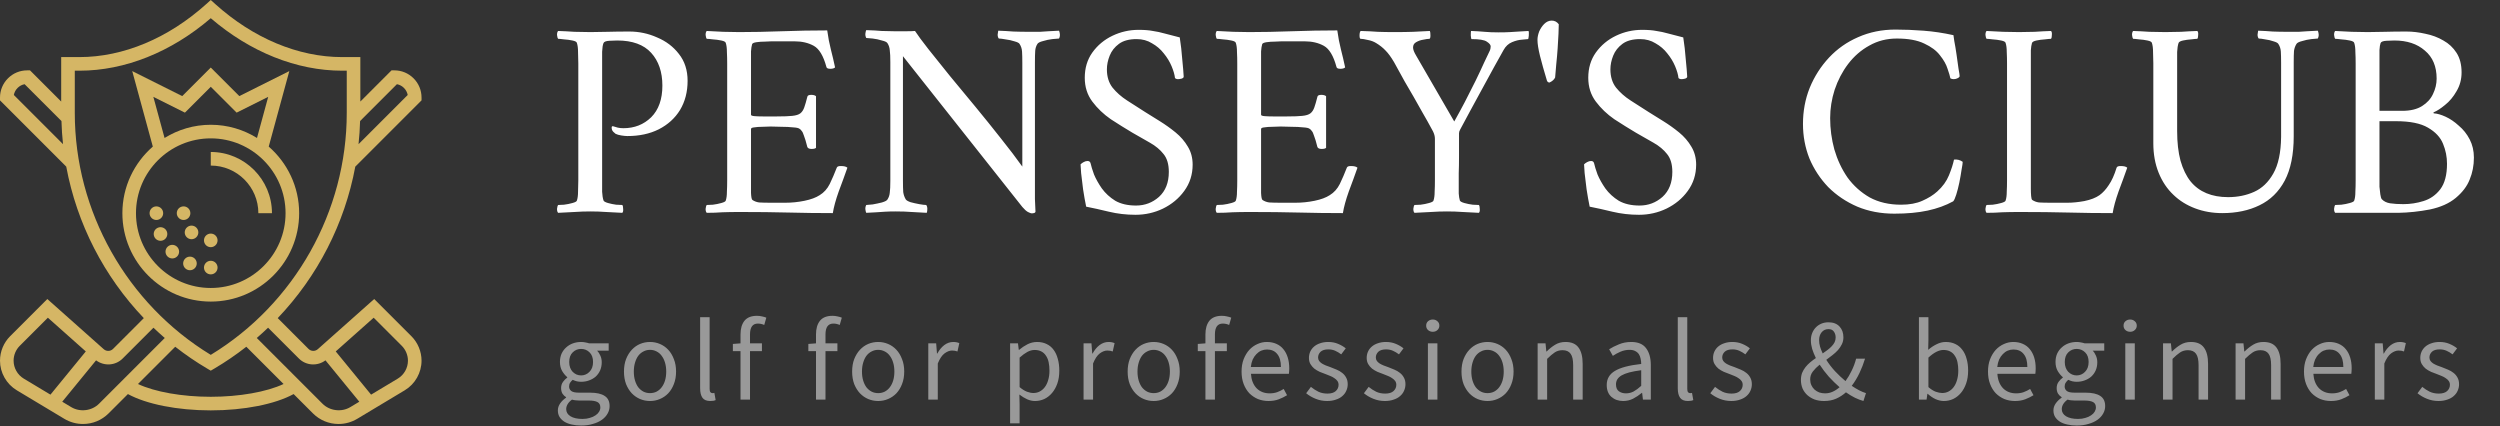 <svg width="2052" height="350" viewBox="0 0 2052 350" fill="none" xmlns="http://www.w3.org/2000/svg">
<rect x="0" y="0" width="2052" height="350" fill="#333333" stroke="none"/>
<path d="M173.001 225.21C176.083 225.21 178.581 222.711 178.581 219.629C178.581 216.546 176.083 214.047 173.001 214.047C169.919 214.047 167.42 216.546 167.42 219.629C167.42 222.711 169.919 225.21 173.001 225.21Z" fill="#D5B665"/>
<path d="M128.355 180.556C131.437 180.556 133.936 178.057 133.936 174.974C133.936 171.891 131.437 169.392 128.355 169.392C125.274 169.392 122.775 171.891 122.775 174.974C122.775 178.057 125.274 180.556 128.355 180.556Z" fill="#D5B665"/>
<path d="M136.91 189.928C135.733 187.081 132.468 185.725 129.617 186.908C126.771 188.086 125.414 191.351 126.598 194.203C127.775 197.05 131.04 198.406 133.891 197.223C136.738 196.04 138.088 192.775 136.91 189.928Z" fill="#D5B665"/>
<path d="M137.485 202.604C135.303 204.786 135.303 208.319 137.485 210.496C139.667 212.679 143.2 212.679 145.376 210.496C147.558 208.314 147.558 204.781 145.376 202.604C143.2 200.421 139.667 200.421 137.485 202.604Z" fill="#D5B665"/>
<path d="M158.05 211.071C155.204 209.894 151.939 211.245 150.756 214.091C149.579 216.938 150.93 220.203 153.775 221.386C156.621 222.564 159.886 221.213 161.069 218.366C162.252 215.52 160.896 212.255 158.05 211.071Z" fill="#D5B665"/>
<path d="M173.001 202.883C176.083 202.883 178.581 200.384 178.581 197.301C178.581 194.219 176.083 191.72 173.001 191.72C169.919 191.72 167.42 194.219 167.42 197.301C167.42 200.384 169.919 202.883 173.001 202.883Z" fill="#D5B665"/>
<path d="M150.678 180.556C153.76 180.556 156.258 178.057 156.258 174.974C156.258 171.891 153.76 169.392 150.678 169.392C147.596 169.392 145.098 171.891 145.098 174.974C145.098 178.057 147.596 180.556 150.678 180.556Z" fill="#D5B665"/>
<path d="M153.267 186.813C151.085 188.995 151.085 192.528 153.267 194.705C155.449 196.888 158.981 196.888 161.158 194.705C163.34 192.523 163.34 188.99 161.158 186.813C158.982 184.636 155.449 184.636 153.267 186.813Z" fill="#D5B665"/>
<path d="M245.549 174.974C245.549 153.171 235.839 133.635 220.575 120.322L237.479 58.341L196.428 78.871L173.001 55.444L149.579 78.871L108.528 58.341L125.431 120.322C110.163 133.635 100.453 153.171 100.453 174.974C100.453 214.984 132.999 247.538 173.001 247.538C213.002 247.538 245.549 214.984 245.549 174.974ZM125.866 79.491L151.783 92.452L173.001 71.23L194.224 92.457L220.14 79.496L210.943 113.244C199.888 106.423 186.925 102.415 173.006 102.415C159.088 102.415 146.124 106.422 135.069 113.244L125.866 79.491ZM111.613 174.974C111.613 141.12 139.154 113.573 173.001 113.573C206.848 113.573 234.388 141.12 234.388 174.974C234.388 208.828 206.848 236.375 173.001 236.375C139.154 236.375 111.613 208.828 111.613 174.974Z" fill="#D5B665"/>
<path d="M212.065 174.974H223.226C223.226 147.272 200.697 124.738 173.001 124.738V135.901C194.536 135.901 212.065 153.428 212.065 174.974Z" fill="#D5B665"/>
<path d="M346 82.382V80.071C346 74.109 343.679 68.5 339.459 64.286C335.246 60.072 329.643 57.749 323.688 57.749C323.683 57.749 323.677 57.749 323.671 57.749H321.366L295.774 83.347V46.86H280.779C244.828 46.86 207.879 31.41 176.728 3.366L173.001 0L169.267 3.366C138.122 31.409 101.172 46.86 65.222 46.86H50.227V83.348L24.634 57.75H22.329C22.323 57.75 22.318 57.75 22.312 57.75C16.358 57.75 10.754 60.072 6.541 64.287C2.322 68.495 0 74.105 0 80.072V82.383L54.378 136.772C63.066 183.565 85.345 226.863 118.041 261.114L92.789 286.377C90.708 288.465 87.348 288.571 85.133 286.6L38.842 245.439L8.299 275.989C3.025 281.264 0.001 288.564 0.001 296.033C0.001 305.929 5.275 315.24 13.762 320.336L52.76 343.746C57.391 346.526 62.693 348 68.1 348C76.064 348 83.547 344.896 89.173 339.27L104.988 323.451C120.223 331.752 145.565 336.842 172.999 336.842C200.434 336.842 225.775 331.751 241.011 323.451L256.826 339.27C262.457 344.902 269.946 348 277.904 348C283.306 348 288.608 346.526 293.24 343.746L332.242 320.336C340.731 315.245 345.999 305.929 345.999 296.033C345.999 288.564 342.974 281.263 337.7 275.983L307.157 245.434L260.86 286.594C258.65 288.564 255.302 288.453 253.214 286.371L227.956 261.107C260.653 226.857 282.925 183.565 291.62 136.772L346 82.382ZM325.793 69.109C327.969 69.522 329.973 70.577 331.569 72.179C333.171 73.781 334.231 75.785 334.644 77.957L294.285 118.33C294.954 112.045 295.379 105.721 295.557 99.358L325.793 69.109ZM61.388 58.023H65.222C102.495 58.023 140.594 42.763 173.001 14.943C205.413 42.757 243.512 58.023 280.779 58.023H284.613V92.72C284.613 173.545 241.938 249.318 173.001 291.271C104.063 249.313 61.388 173.545 61.388 92.714V58.023ZM11.358 77.956C11.777 75.779 12.831 73.781 14.433 72.178C16.035 70.576 18.038 69.522 20.209 69.108L50.45 99.356C50.629 105.72 51.048 112.043 51.723 118.329L11.358 77.956ZM11.162 296.033C11.162 291.501 12.993 287.08 16.19 283.876L39.288 260.773L70.422 288.448L41.409 323.92L19.505 310.77C14.36 307.677 11.162 302.033 11.162 296.033ZM81.283 331.377C75.368 337.294 65.674 338.477 58.503 334.18L51.081 329.726L78.856 295.771C85.452 300.706 94.761 300.181 100.676 294.27L125.962 268.978C128.981 271.864 132.062 274.683 135.237 277.418L81.283 331.377ZM173.001 325.683C149.422 325.683 127.066 321.654 113.255 315.19L143.826 284.612C152.146 291.132 160.936 297.143 170.166 302.58L173.001 304.248L175.836 302.58C185.067 297.143 193.856 291.132 202.183 284.607L232.754 315.184C218.935 321.654 196.579 325.683 173.001 325.683ZM329.81 283.876C333.008 287.08 334.838 291.506 334.838 296.033C334.838 302.028 331.647 307.677 326.501 310.769L304.592 323.92L275.578 288.452L306.712 260.778L329.81 283.876ZM267.146 295.771L294.92 329.725L287.498 334.179C280.321 338.477 270.628 337.288 264.718 331.377L210.77 277.411C213.946 274.676 217.021 271.857 220.04 268.971L245.326 294.263C251.247 300.191 260.561 300.711 267.146 295.771Z" fill="#D5B665"/>
<path d="M564.38 66.36C564.38 75.407 562.31 83.38 558.17 90.28C554.03 97.027 548.203 102.317 540.69 106.15C533.33 109.83 524.743 111.67 514.93 111.67C513.703 111.67 512.093 111.517 510.1 111.21C508.107 110.903 506.497 110.443 505.27 109.83C504.963 109.523 504.35 108.987 503.43 108.22C502.51 107.3 502.05 106.15 502.05 104.77C502.05 103.85 502.433 103.467 503.2 103.62C504.427 103.927 505.73 104.31 507.11 104.77C508.49 105.077 510.023 105.23 511.71 105.23C520.757 105.23 528.347 102.24 534.48 96.26C540.613 90.127 543.68 81.463 543.68 70.27C543.68 59.077 540.613 50.107 534.48 43.36C528.347 36.613 519.07 33.24 506.65 33.24C505.27 33.24 503.123 33.317 500.21 33.47C497.45 33.623 495.84 34.237 495.38 35.31C494.767 36.69 494.383 39.067 494.23 42.44C494.23 45.66 494.23 48.957 494.23 52.33V148.01C494.23 151.383 494.23 154.527 494.23 157.44C494.383 160.353 494.767 162.73 495.38 164.57C495.687 165.337 496.913 166.027 499.06 166.64C501.207 167.253 503.43 167.713 505.73 168.02C508.183 168.173 509.87 168.25 510.79 168.25C511.25 168.863 511.48 169.937 511.48 171.47C511.633 173.003 511.403 174.077 510.79 174.69C506.19 174.383 501.743 174.153 497.45 174C493.31 173.693 489.017 173.54 484.57 173.54C480.277 173.54 475.907 173.693 471.46 174C467.167 174.153 462.72 174.383 458.12 174.69C457.507 174.077 457.2 173.003 457.2 171.47C457.353 169.937 457.66 168.863 458.12 168.25C459.04 168.25 460.65 168.173 462.95 168.02C465.403 167.713 467.703 167.253 469.85 166.64C472.15 166.027 473.377 165.337 473.53 164.57C474.143 162.73 474.45 160.353 474.45 157.44C474.603 154.527 474.68 151.383 474.68 148.01V52.1C474.68 48.727 474.603 45.583 474.45 42.67C474.45 39.603 474.143 37.15 473.53 35.31C473.377 34.39 472.15 33.7 469.85 33.24C467.703 32.78 465.403 32.473 462.95 32.32C460.65 32.013 459.04 31.86 458.12 31.86C457.66 31.247 457.353 30.173 457.2 28.64C457.2 27.107 457.507 26.033 458.12 25.42C462.72 25.573 467.167 25.803 471.46 26.11C475.907 26.263 480.277 26.34 484.57 26.34C489.017 26.34 493.77 26.263 498.83 26.11C504.043 25.957 509.947 25.88 516.54 25.88C524.513 25.88 532.103 27.49 539.31 30.71C546.67 33.777 552.65 38.3 557.25 44.28C562.003 50.26 564.38 57.62 564.38 66.36ZM606.763 26.34C617.343 26.34 628.996 26.11 641.723 25.65C654.45 25.19 666.87 24.96 678.983 24.96C679.75 30.633 680.746 35.847 681.973 40.6C683.2 45.353 684.35 50.26 685.423 55.32C684.656 56.087 683.353 56.47 681.513 56.47C679.52 56.47 678.446 55.933 678.293 54.86C675.84 45.813 672.39 40.063 667.943 37.61C663.496 35.157 658.283 33.93 652.303 33.93H632.983C632.063 33.93 630.376 34.007 627.923 34.16C625.47 34.16 623.17 34.313 621.023 34.62C618.876 34.927 617.65 35.463 617.343 36.23C616.883 37.763 616.576 39.757 616.423 42.21C616.423 44.663 616.423 47.193 616.423 49.8C616.423 50.873 616.423 51.717 616.423 52.33V94.19C616.423 94.803 617.42 95.187 619.413 95.34C621.406 95.493 623.63 95.57 626.083 95.57H637.813C643.18 95.57 647.32 95.417 650.233 95.11C653.3 94.803 655.523 94.113 656.903 93.04C658.283 91.967 659.356 90.357 660.123 88.21C660.89 86.063 661.733 83.15 662.653 79.47C662.806 78.397 663.88 77.86 665.873 77.86C667.713 77.86 669.016 78.243 669.783 79.01V121.33C669.17 121.943 667.943 122.25 666.103 122.25C664.263 122.25 663.113 121.713 662.653 120.64C661.58 116.347 660.66 113.28 659.893 111.44C659.28 109.447 658.666 108.143 658.053 107.53C657.593 106.763 656.98 106.15 656.213 105.69C655.446 105.077 653.683 104.693 650.923 104.54C648.163 104.233 645.096 104.08 641.723 104.08C638.503 103.927 635.436 103.85 632.523 103.85C630.53 103.85 628.23 103.927 625.623 104.08C623.17 104.08 621.023 104.233 619.183 104.54C617.343 104.693 616.423 105.153 616.423 105.92V148.7C616.423 149.007 616.423 149.467 616.423 150.08C616.423 152.227 616.423 154.987 616.423 158.36C616.576 161.733 616.96 163.65 617.573 164.11C619.106 165.183 620.946 165.873 623.093 166.18C625.393 166.333 628.92 166.41 633.673 166.41H644.483C649.85 166.41 655.14 165.873 660.353 164.8C665.566 163.727 669.706 162.193 672.773 160.2C676.3 158.053 679.06 154.987 681.053 151C683.046 146.86 684.963 142.413 686.803 137.66C687.11 136.74 688.183 136.28 690.023 136.28C692.783 136.28 694.623 136.74 695.543 137.66C693.396 143.793 691.02 150.31 688.413 157.21C685.96 164.11 684.35 170.013 683.583 174.92C671.47 174.92 659.433 174.767 647.473 174.46C635.513 174.153 622.02 174 606.993 174C601.78 174 597.103 174.077 592.963 174.23C588.823 174.537 584.53 174.69 580.083 174.69C579.47 174.077 579.163 173.003 579.163 171.47C579.316 169.937 579.623 168.863 580.083 168.25C581.003 168.25 582.69 168.173 585.143 168.02C587.596 167.713 589.896 167.253 592.043 166.64C594.343 166.027 595.57 165.337 595.723 164.57C596.336 162.73 596.643 160.353 596.643 157.44C596.796 154.527 596.873 151.383 596.873 148.01V52.1C596.873 48.727 596.796 45.583 596.643 42.67C596.643 39.603 596.336 37.15 595.723 35.31C595.57 34.39 594.343 33.7 592.043 33.24C589.896 32.78 587.596 32.473 585.143 32.32C582.69 32.013 581.003 31.86 580.083 31.86C579.623 31.247 579.316 30.173 579.163 28.64C579.163 27.107 579.47 26.033 580.083 25.42C584.683 25.573 589.206 25.803 593.653 26.11C598.1 26.263 602.47 26.34 606.763 26.34ZM734.009 25.65C737.382 25.65 740.679 25.65 743.899 25.65C747.119 25.65 749.495 25.573 751.029 25.42C753.329 28.947 757.009 33.93 762.069 40.37C767.129 46.81 773.032 54.17 779.779 62.45C786.525 70.577 793.502 79.01 800.709 87.75C807.915 96.49 814.892 105.153 821.639 113.74C828.385 122.173 834.212 129.84 839.119 136.74V51.64C839.119 47.653 839.042 44.51 838.889 42.21C838.735 39.91 838.045 37.84 836.819 36C836.359 35.233 834.979 34.543 832.679 33.93C830.379 33.163 827.925 32.627 825.319 32.32C822.865 31.86 821.025 31.63 819.799 31.63C819.185 30.863 818.879 29.79 818.879 28.41C819.032 26.877 819.185 25.803 819.339 25.19C823.785 25.343 827.925 25.573 831.759 25.88C835.745 26.033 840.192 26.11 845.099 26.11C848.625 26.11 851.462 26.11 853.609 26.11C855.909 25.957 858.209 25.803 860.509 25.65C862.962 25.497 865.875 25.343 869.249 25.19C869.555 25.803 869.785 26.723 869.939 27.95C870.092 29.177 869.862 30.403 869.249 31.63C868.329 31.63 866.489 31.783 863.729 32.09C861.122 32.397 858.592 32.933 856.139 33.7C853.685 34.313 852.152 35.08 851.539 36C850.465 37.687 849.852 39.603 849.699 41.75C849.545 43.897 849.469 47.117 849.469 51.41V142.72C849.469 147.013 849.469 150.77 849.469 153.99C849.469 157.21 849.469 160.353 849.469 163.42C849.622 166.333 849.775 169.783 849.929 173.77C849.775 174.383 849.315 174.767 848.549 174.92C847.782 175.073 847.245 175.15 846.939 175.15C846.325 175.15 845.252 174.767 843.719 174C842.339 173.233 840.805 171.853 839.119 169.86L741.139 46.12V148.24C741.139 152.227 741.215 155.37 741.369 157.67C741.675 159.817 742.365 161.81 743.439 163.65C743.899 164.417 745.202 165.183 747.349 165.95C749.649 166.563 752.025 167.1 754.479 167.56C757.085 168.02 759.002 168.25 760.229 168.25C760.842 169.017 761.149 170.09 761.149 171.47C761.149 172.85 760.995 173.923 760.689 174.69C756.242 174.383 752.102 174.153 748.269 174C744.435 173.693 740.065 173.54 735.159 173.54C731.785 173.54 728.872 173.617 726.419 173.77C724.119 173.923 721.819 174.077 719.519 174.23C717.372 174.383 714.535 174.537 711.009 174.69C710.702 174.077 710.472 173.157 710.319 171.93C710.165 170.703 710.395 169.477 711.009 168.25C711.929 168.25 713.692 168.097 716.299 167.79C718.905 167.33 721.435 166.793 723.889 166.18C726.495 165.413 728.029 164.57 728.489 163.65C729.562 161.963 730.175 160.123 730.329 158.13C730.635 155.983 730.789 152.763 730.789 148.47V50.95C730.789 46.657 730.635 43.437 730.329 41.29C730.175 39.143 729.562 37.227 728.489 35.54C728.029 34.62 726.495 33.853 723.889 33.24C721.435 32.473 718.905 31.937 716.299 31.63C713.692 31.323 711.929 31.17 711.009 31.17C710.395 29.943 710.165 28.717 710.319 27.49C710.472 26.263 710.702 25.343 711.009 24.73C716.222 24.883 720.439 25.113 723.659 25.42C726.879 25.573 730.329 25.65 734.009 25.65ZM934.531 24.5C939.284 24.5 943.194 24.807 946.261 25.42C949.481 25.88 952.701 26.57 955.921 27.49C959.294 28.41 963.434 29.483 968.341 30.71C969.261 36.537 969.951 42.593 970.411 48.88C971.024 55.013 971.408 59.613 971.561 62.68C971.714 63.447 971.178 64.06 969.951 64.52C968.724 64.827 967.728 64.98 966.961 64.98C965.888 64.98 965.044 64.673 964.431 64.06C964.124 61.3 963.204 58.08 961.671 54.4C960.138 50.72 957.991 47.193 955.231 43.82C952.624 40.447 949.404 37.687 945.571 35.54C941.891 33.24 937.674 32.09 932.921 32.09C926.788 32.09 921.958 33.393 918.431 36C914.904 38.607 912.374 41.827 910.841 45.66C909.308 49.493 908.541 53.25 908.541 56.93C908.541 62.91 910.074 67.893 913.141 71.88C916.361 75.867 920.348 79.393 925.101 82.46C930.008 85.527 934.914 88.67 939.821 91.89C943.501 94.19 947.564 96.72 952.011 99.48C956.458 102.24 960.751 105.307 964.891 108.68C969.031 112.053 972.404 115.963 975.011 120.41C977.618 124.703 978.921 129.61 978.921 135.13C978.921 143.257 976.621 150.463 972.021 156.75C967.574 162.883 961.748 167.713 954.541 171.24C947.488 174.613 939.974 176.3 932.001 176.3C924.488 176.3 917.204 175.457 910.151 173.77C903.251 172.083 897.041 170.703 891.521 169.63C890.601 165.183 889.758 160.43 888.991 155.37C888.378 150.31 887.841 145.863 887.381 142.03C887.074 138.197 886.921 135.82 886.921 134.9C887.688 134.133 888.531 133.52 889.451 133.06C890.524 132.447 891.598 132.14 892.671 132.14C894.051 132.14 894.894 132.83 895.201 134.21C895.661 136.357 896.581 139.347 897.961 143.18C899.494 146.86 901.641 150.693 904.401 154.68C907.314 158.667 910.994 162.04 915.441 164.8C920.041 167.407 925.714 168.71 932.461 168.71C939.668 168.71 945.954 166.333 951.321 161.58C956.688 156.673 959.371 149.85 959.371 141.11C959.371 134.823 957.914 129.917 955.001 126.39C952.241 122.863 948.561 119.797 943.961 117.19C939.514 114.583 934.684 111.823 929.471 108.91C923.798 105.537 917.894 101.857 911.761 97.87C905.781 93.73 900.721 88.9 896.581 83.38C892.441 77.86 890.371 71.343 890.371 63.83C890.371 55.857 892.441 48.957 896.581 43.13C900.874 37.15 906.394 32.55 913.141 29.33C919.888 26.11 927.018 24.5 934.531 24.5ZM1025.43 26.34C1036.01 26.34 1047.67 26.11 1060.39 25.65C1073.12 25.19 1085.54 24.96 1097.65 24.96C1098.42 30.633 1099.42 35.847 1100.64 40.6C1101.87 45.353 1103.02 50.26 1104.09 55.32C1103.33 56.087 1102.02 56.47 1100.18 56.47C1098.19 56.47 1097.12 55.933 1096.96 54.86C1094.51 45.813 1091.06 40.063 1086.61 37.61C1082.17 35.157 1076.95 33.93 1070.97 33.93H1051.65C1050.73 33.93 1049.05 34.007 1046.59 34.16C1044.14 34.16 1041.84 34.313 1039.69 34.62C1037.55 34.927 1036.32 35.463 1036.01 36.23C1035.55 37.763 1035.25 39.757 1035.09 42.21C1035.09 44.663 1035.09 47.193 1035.09 49.8C1035.09 50.873 1035.09 51.717 1035.09 52.33V94.19C1035.09 94.803 1036.09 95.187 1038.08 95.34C1040.08 95.493 1042.3 95.57 1044.75 95.57H1056.48C1061.85 95.57 1065.99 95.417 1068.9 95.11C1071.97 94.803 1074.19 94.113 1075.57 93.04C1076.95 91.967 1078.03 90.357 1078.79 88.21C1079.56 86.063 1080.4 83.15 1081.32 79.47C1081.48 78.397 1082.55 77.86 1084.54 77.86C1086.38 77.86 1087.69 78.243 1088.45 79.01V121.33C1087.84 121.943 1086.61 122.25 1084.77 122.25C1082.93 122.25 1081.78 121.713 1081.32 120.64C1080.25 116.347 1079.33 113.28 1078.56 111.44C1077.95 109.447 1077.34 108.143 1076.72 107.53C1076.26 106.763 1075.65 106.15 1074.88 105.69C1074.12 105.077 1072.35 104.693 1069.59 104.54C1066.83 104.233 1063.77 104.08 1060.39 104.08C1057.17 103.927 1054.11 103.85 1051.19 103.85C1049.2 103.85 1046.9 103.927 1044.29 104.08C1041.84 104.08 1039.69 104.233 1037.85 104.54C1036.01 104.693 1035.09 105.153 1035.09 105.92V148.7C1035.09 149.007 1035.09 149.467 1035.09 150.08C1035.09 152.227 1035.09 154.987 1035.09 158.36C1035.25 161.733 1035.63 163.65 1036.24 164.11C1037.78 165.183 1039.62 165.873 1041.76 166.18C1044.06 166.333 1047.59 166.41 1052.34 166.41H1063.15C1068.52 166.41 1073.81 165.873 1079.02 164.8C1084.24 163.727 1088.38 162.193 1091.44 160.2C1094.97 158.053 1097.73 154.987 1099.72 151C1101.72 146.86 1103.63 142.413 1105.47 137.66C1105.78 136.74 1106.85 136.28 1108.69 136.28C1111.45 136.28 1113.29 136.74 1114.21 137.66C1112.07 143.793 1109.69 150.31 1107.08 157.21C1104.63 164.11 1103.02 170.013 1102.25 174.92C1090.14 174.92 1078.1 174.767 1066.14 174.46C1054.18 174.153 1040.69 174 1025.66 174C1020.45 174 1015.77 174.077 1011.63 174.23C1007.49 174.537 1003.2 174.69 998.755 174.69C998.141 174.077 997.835 173.003 997.835 171.47C997.988 169.937 998.295 168.863 998.755 168.25C999.675 168.25 1001.36 168.173 1003.81 168.02C1006.27 167.713 1008.57 167.253 1010.71 166.64C1013.01 166.027 1014.24 165.337 1014.39 164.57C1015.01 162.73 1015.31 160.353 1015.31 157.44C1015.47 154.527 1015.54 151.383 1015.54 148.01V52.1C1015.54 48.727 1015.47 45.583 1015.31 42.67C1015.31 39.603 1015.01 37.15 1014.39 35.31C1014.24 34.39 1013.01 33.7 1010.71 33.24C1008.57 32.78 1006.27 32.473 1003.81 32.32C1001.36 32.013 999.675 31.86 998.755 31.86C998.295 31.247 997.988 30.173 997.835 28.64C997.835 27.107 998.141 26.033 998.755 25.42C1003.35 25.573 1007.88 25.803 1012.32 26.11C1016.77 26.263 1021.14 26.34 1025.43 26.34ZM1177.78 148.01V113.97C1177.78 111.977 1177.25 109.907 1176.17 107.76C1172.95 101.78 1170.04 96.567 1167.43 92.12C1164.98 87.673 1162.6 83.457 1160.3 79.47C1158 75.483 1155.55 71.267 1152.94 66.82C1150.49 62.22 1147.58 56.93 1144.2 50.95C1141.75 46.81 1139.45 43.667 1137.3 41.52C1135.16 39.22 1132.55 37.15 1129.48 35.31C1127.49 34.083 1125.19 33.24 1122.58 32.78C1120.13 32.167 1118.21 31.86 1116.83 31.86C1116.22 31.86 1115.91 30.94 1115.91 29.1C1115.91 27.26 1116.22 26.033 1116.83 25.42C1122.35 25.573 1127.03 25.803 1130.86 26.11C1134.7 26.263 1139.37 26.34 1144.89 26.34C1150.41 26.34 1155.47 26.263 1160.07 26.11C1164.67 25.803 1169.2 25.573 1173.64 25.42C1173.95 26.033 1174.1 27.26 1174.1 29.1C1174.1 30.94 1173.8 31.86 1173.18 31.86C1172.11 31.86 1170.5 32.09 1168.35 32.55C1166.21 32.857 1164.21 33.547 1162.37 34.62C1160.69 35.54 1159.84 36.997 1159.84 38.99C1159.84 40.677 1160.69 42.9 1162.37 45.66L1193.65 99.71C1196.41 94.803 1199.33 89.437 1202.39 83.61C1205.46 77.63 1208.37 71.88 1211.13 66.36C1213.89 60.687 1216.27 55.627 1218.26 51.18C1220.41 46.733 1221.94 43.513 1222.86 41.52C1223.02 41.213 1223.17 40.753 1223.32 40.14C1223.48 39.373 1223.55 38.683 1223.55 38.07C1223.55 36.843 1222.48 35.54 1220.33 34.16C1218.34 32.78 1214.2 32.09 1207.91 32.09C1207.61 32.09 1207.38 31.093 1207.22 29.1C1207.22 26.953 1207.3 25.727 1207.45 25.42C1211.59 25.573 1215.27 25.803 1218.49 26.11C1221.87 26.417 1225.62 26.57 1229.76 26.57C1233.75 26.57 1236.97 26.493 1239.42 26.34C1242.03 26.187 1244.48 26.033 1246.78 25.88C1249.08 25.727 1251.69 25.573 1254.6 25.42C1254.91 26.033 1254.99 27.337 1254.83 29.33C1254.68 31.17 1254.45 32.09 1254.14 32.09C1253.53 32.09 1251.92 32.243 1249.31 32.55C1246.71 32.703 1243.95 33.393 1241.03 34.62C1238.12 35.847 1235.82 37.993 1234.13 41.06C1231.99 44.74 1229.38 49.417 1226.31 55.09C1223.25 60.61 1220.03 66.513 1216.65 72.8C1213.28 78.933 1209.98 84.99 1206.76 90.97C1203.7 96.797 1200.94 101.933 1198.48 106.38C1197.87 107.453 1197.56 108.45 1197.56 109.37C1197.56 110.29 1197.56 111.21 1197.56 112.13C1197.56 112.59 1197.56 112.973 1197.56 113.28C1197.56 117.727 1197.56 122.71 1197.56 128.23C1197.56 133.597 1197.49 138.273 1197.33 142.26C1197.33 146.093 1197.33 148.01 1197.33 148.01C1197.33 148.47 1197.33 148.93 1197.33 149.39C1197.33 149.85 1197.33 150.31 1197.33 150.77C1197.33 153.683 1197.33 156.367 1197.33 158.82C1197.49 161.12 1197.79 163.037 1198.25 164.57C1198.56 165.337 1199.79 166.027 1201.93 166.64C1204.08 167.253 1206.38 167.713 1208.83 168.02C1211.29 168.173 1212.97 168.25 1213.89 168.25C1214.35 168.863 1214.58 169.937 1214.58 171.47C1214.74 173.003 1214.51 174.077 1213.89 174.69C1209.29 174.383 1204.85 174.153 1200.55 174C1196.41 173.693 1192.12 173.54 1187.67 173.54C1183.38 173.54 1179.01 173.693 1174.56 174C1170.12 174.153 1165.59 174.383 1160.99 174.69C1160.38 174.077 1160.07 173.003 1160.07 171.47C1160.23 169.937 1160.53 168.863 1160.99 168.25C1161.91 168.25 1163.6 168.173 1166.05 168.02C1168.51 167.713 1170.81 167.253 1172.95 166.64C1175.25 166.027 1176.48 165.337 1176.63 164.57C1177.25 162.73 1177.55 160.353 1177.55 157.44C1177.71 154.527 1177.78 151.383 1177.78 148.01ZM1273.69 16.91C1275.99 16.91 1277.91 17.907 1279.44 19.9C1279.44 21.433 1279.37 24.04 1279.21 27.72C1279.06 31.247 1278.83 35.233 1278.52 39.68C1278.22 44.127 1277.83 48.497 1277.37 52.79C1277.07 57.083 1276.76 60.687 1276.45 63.6C1275.69 65.287 1274.15 66.667 1271.85 67.74C1270.93 67.74 1270.24 67.28 1269.78 66.36C1267.33 58.233 1265.41 51.41 1264.03 45.89C1262.65 40.217 1261.96 35.847 1261.96 32.78C1261.96 30.633 1262.42 28.333 1263.34 25.88C1264.42 23.427 1265.8 21.357 1267.48 19.67C1269.32 17.83 1271.39 16.91 1273.69 16.91ZM1347.81 24.5C1352.57 24.5 1356.48 24.807 1359.54 25.42C1362.76 25.88 1365.98 26.57 1369.2 27.49C1372.58 28.41 1376.72 29.483 1381.62 30.71C1382.54 36.537 1383.23 42.593 1383.69 48.88C1384.31 55.013 1384.69 59.613 1384.84 62.68C1385 63.447 1384.46 64.06 1383.23 64.52C1382.01 64.827 1381.01 64.98 1380.24 64.98C1379.17 64.98 1378.33 64.673 1377.71 64.06C1377.41 61.3 1376.49 58.08 1374.95 54.4C1373.42 50.72 1371.27 47.193 1368.51 43.82C1365.91 40.447 1362.69 37.687 1358.85 35.54C1355.17 33.24 1350.96 32.09 1346.2 32.09C1340.07 32.09 1335.24 33.393 1331.71 36C1328.19 38.607 1325.66 41.827 1324.12 45.66C1322.59 49.493 1321.82 53.25 1321.82 56.93C1321.82 62.91 1323.36 67.893 1326.42 71.88C1329.64 75.867 1333.63 79.393 1338.38 82.46C1343.29 85.527 1348.2 88.67 1353.1 91.89C1356.78 94.19 1360.85 96.72 1365.29 99.48C1369.74 102.24 1374.03 105.307 1378.17 108.68C1382.31 112.053 1385.69 115.963 1388.29 120.41C1390.9 124.703 1392.2 129.61 1392.2 135.13C1392.2 143.257 1389.9 150.463 1385.3 156.75C1380.86 162.883 1375.03 167.713 1367.82 171.24C1360.77 174.613 1353.26 176.3 1345.28 176.3C1337.77 176.3 1330.49 175.457 1323.43 173.77C1316.53 172.083 1310.32 170.703 1304.8 169.63C1303.88 165.183 1303.04 160.43 1302.27 155.37C1301.66 150.31 1301.12 145.863 1300.66 142.03C1300.36 138.197 1300.2 135.82 1300.2 134.9C1300.97 134.133 1301.81 133.52 1302.73 133.06C1303.81 132.447 1304.88 132.14 1305.95 132.14C1307.33 132.14 1308.18 132.83 1308.48 134.21C1308.94 136.357 1309.86 139.347 1311.24 143.18C1312.78 146.86 1314.92 150.693 1317.68 154.68C1320.6 158.667 1324.28 162.04 1328.72 164.8C1333.32 167.407 1339 168.71 1345.74 168.71C1352.95 168.71 1359.24 166.333 1364.6 161.58C1369.97 156.673 1372.65 149.85 1372.65 141.11C1372.65 134.823 1371.2 129.917 1368.28 126.39C1365.52 122.863 1361.84 119.797 1357.24 117.19C1352.8 114.583 1347.97 111.823 1342.75 108.91C1337.08 105.537 1331.18 101.857 1325.04 97.87C1319.06 93.73 1314 88.9 1309.86 83.38C1305.72 77.86 1303.65 71.343 1303.65 63.83C1303.65 55.857 1305.72 48.957 1309.86 43.13C1314.16 37.15 1319.68 32.55 1326.42 29.33C1333.17 26.11 1340.3 24.5 1347.81 24.5ZM1555.78 24.27C1563.14 24.27 1570.81 24.577 1578.78 25.19C1586.91 25.803 1595.11 27.03 1603.39 28.87C1603.39 28.87 1603.62 30.48 1604.08 33.7C1604.7 36.767 1605.31 40.447 1605.92 44.74C1606.54 48.88 1607.07 52.713 1607.53 56.24C1608.15 59.613 1608.45 61.607 1608.45 62.22C1608.61 62.833 1608.15 63.447 1607.07 64.06C1606 64.673 1604.85 64.98 1603.62 64.98C1602.55 64.98 1601.63 64.75 1600.86 64.29C1600.56 62.603 1599.79 59.997 1598.56 56.47C1597.49 52.943 1595.42 49.263 1592.35 45.43C1589.44 41.597 1585.15 38.377 1579.47 35.77C1573.8 33.01 1566.29 31.63 1556.93 31.63C1548.65 31.63 1541.14 33.547 1534.39 37.38C1527.65 41.06 1521.82 46.12 1516.91 52.56C1512.16 58.847 1508.48 65.9 1505.87 73.72C1503.42 81.387 1502.19 89.13 1502.19 96.95C1502.19 105.69 1503.34 114.277 1505.64 122.71C1508.1 131.143 1511.7 138.81 1516.45 145.71C1521.36 152.457 1527.42 157.9 1534.62 162.04C1541.98 166.027 1550.57 168.02 1560.38 168.02C1567.28 168.02 1573.11 166.947 1577.86 164.8C1582.77 162.653 1586.83 160.123 1590.05 157.21C1594.5 153.223 1597.72 148.777 1599.71 143.87C1601.71 138.963 1603.09 134.67 1603.85 130.99C1606.46 130.683 1608.84 131.297 1610.98 132.83C1610.98 133.903 1610.68 136.05 1610.06 139.27C1609.6 142.49 1608.99 146.017 1608.22 149.85C1607.46 153.53 1606.61 156.827 1605.69 159.74C1604.77 162.653 1603.93 164.493 1603.16 165.26C1597.03 168.633 1590.05 171.163 1582.23 172.85C1574.41 174.537 1565.29 175.38 1554.86 175.38C1543.82 175.38 1533.7 173.463 1524.5 169.63C1515.3 165.643 1507.33 160.277 1500.58 153.53C1493.99 146.63 1488.85 138.81 1485.17 130.07C1481.65 121.177 1479.88 111.747 1479.88 101.78C1479.88 91.2 1481.72 81.31 1485.4 72.11C1489.24 62.757 1494.53 54.477 1501.27 47.27C1508.02 40.063 1515.99 34.467 1525.19 30.48C1534.55 26.34 1544.74 24.27 1555.78 24.27ZM1666.92 148.01C1666.92 148.317 1666.92 148.777 1666.92 149.39C1666.92 150.77 1666.92 152.61 1666.92 154.91C1666.92 157.057 1667 159.05 1667.15 160.89C1667.3 162.73 1667.61 163.803 1668.07 164.11C1669.6 165.183 1671.44 165.873 1673.59 166.18C1675.89 166.333 1679.42 166.41 1684.17 166.41H1696.82C1701.11 166.41 1705.79 165.95 1710.85 165.03C1716.06 163.957 1720.2 162.347 1723.27 160.2C1726.03 158.207 1728.56 155.447 1730.86 151.92C1733.31 148.393 1735.46 143.64 1737.3 137.66C1737.61 136.74 1738.68 136.28 1740.52 136.28C1743.28 136.28 1745.12 136.74 1746.04 137.66C1743.89 143.793 1741.52 150.31 1738.91 157.21C1736.46 164.11 1734.85 170.013 1734.08 174.92C1721.97 174.92 1709.93 174.767 1697.97 174.46C1686.01 174.153 1672.52 174 1657.49 174C1652.28 174 1647.6 174.077 1643.46 174.23C1639.32 174.537 1635.03 174.69 1630.58 174.69C1629.97 174.077 1629.66 173.003 1629.66 171.47C1629.81 169.937 1630.12 168.863 1630.58 168.25C1631.5 168.25 1633.19 168.173 1635.64 168.02C1638.09 167.713 1640.39 167.253 1642.54 166.64C1644.84 166.027 1646.07 165.337 1646.22 164.57C1646.83 162.73 1647.14 160.353 1647.14 157.44C1647.29 154.527 1647.37 151.383 1647.37 148.01V52.1C1647.37 48.727 1647.29 45.583 1647.14 42.67C1647.14 39.603 1646.83 37.15 1646.22 35.31C1646.07 34.39 1644.84 33.7 1642.54 33.24C1640.39 32.78 1638.09 32.473 1635.64 32.32C1633.19 32.013 1631.5 31.86 1630.58 31.86C1630.12 31.247 1629.81 30.173 1629.66 28.64C1629.66 27.107 1629.97 26.033 1630.58 25.42C1635.18 25.573 1639.7 25.803 1644.15 26.11C1648.6 26.263 1652.97 26.34 1657.26 26.34C1661.71 26.34 1666 26.263 1670.14 26.11C1674.43 25.803 1678.88 25.573 1683.48 25.42C1684.09 26.033 1684.32 27.107 1684.17 28.64C1684.17 30.173 1683.94 31.247 1683.48 31.86C1682.56 31.86 1680.87 32.013 1678.42 32.32C1675.97 32.473 1673.67 32.78 1671.52 33.24C1669.37 33.7 1668.15 34.39 1667.84 35.31C1667.38 36.843 1667.07 38.837 1666.92 41.29C1666.92 43.743 1666.92 46.427 1666.92 49.34C1666.92 49.8 1666.92 50.26 1666.92 50.72C1666.92 51.18 1666.92 51.64 1666.92 52.1V148.01ZM1777.34 26.34C1781.79 26.34 1786.08 26.263 1790.22 26.11C1794.51 25.803 1798.96 25.573 1803.56 25.42C1804.17 26.033 1804.4 27.107 1804.25 28.64C1804.25 30.173 1804.02 31.247 1803.56 31.86C1802.64 31.86 1800.95 32.013 1798.5 32.32C1796.2 32.473 1793.98 32.78 1791.83 33.24C1789.68 33.7 1788.46 34.39 1788.15 35.31C1787.54 37.15 1787.15 39.603 1787 42.67C1787 45.583 1787 48.727 1787 52.1V107.53C1787 116.883 1787.92 125.01 1789.76 131.91C1791.75 138.81 1794.51 144.483 1798.04 148.93C1805.09 157.517 1815.37 161.81 1828.86 161.81C1836.68 161.81 1843.81 160.353 1850.25 157.44C1856.69 154.527 1861.9 149.543 1865.89 142.49C1870.03 135.283 1872.18 125.24 1872.33 112.36V51.64C1872.33 47.653 1872.25 44.51 1872.1 42.21C1871.95 39.91 1871.26 37.84 1870.03 36C1869.57 35.233 1868.27 34.543 1866.12 33.93C1863.97 33.163 1861.67 32.627 1859.22 32.32C1856.92 31.86 1855.16 31.63 1853.93 31.63C1853.32 30.863 1853.01 29.79 1853.01 28.41C1853.16 26.877 1853.32 25.803 1853.47 25.19C1857.92 25.343 1861.9 25.573 1865.43 25.88C1869.11 26.033 1873.4 26.11 1878.31 26.11C1881.84 26.11 1884.67 26.11 1886.82 26.11C1889.12 25.957 1891.42 25.803 1893.72 25.65C1896.17 25.497 1899.09 25.343 1902.46 25.19C1902.77 25.803 1903 26.723 1903.15 27.95C1903.3 29.177 1903.07 30.403 1902.46 31.63C1901.54 31.63 1899.78 31.783 1897.17 32.09C1894.56 32.397 1892.03 32.933 1889.58 33.7C1887.13 34.313 1885.59 35.08 1884.98 36C1883.91 37.687 1883.22 39.603 1882.91 41.75C1882.76 43.897 1882.68 47.117 1882.68 51.41V111.9C1882.68 126.773 1880.23 138.887 1875.32 148.24C1870.41 157.44 1863.51 164.187 1854.62 168.48C1845.88 172.773 1835.68 174.92 1824.03 174.92C1816.06 174.92 1808.62 173.617 1801.72 171.01C1794.82 168.403 1788.92 164.723 1784.01 159.97C1778.8 155.063 1774.73 149.007 1771.82 141.8C1768.91 134.593 1767.45 126.543 1767.45 117.65V52.1C1767.45 48.727 1767.37 45.583 1767.22 42.67C1767.22 39.603 1766.91 37.15 1766.3 35.31C1766.15 34.39 1764.92 33.7 1762.62 33.24C1760.47 32.78 1758.17 32.473 1755.72 32.32C1753.42 32.013 1751.81 31.86 1750.89 31.86C1750.43 31.247 1750.12 30.173 1749.97 28.64C1749.97 27.107 1750.28 26.033 1750.89 25.42C1755.49 25.573 1759.94 25.803 1764.23 26.11C1768.68 26.263 1773.05 26.34 1777.34 26.34ZM1975.15 25.88C1980.21 25.88 1985.43 26.493 1990.79 27.72C1996.16 28.793 2001.07 30.633 2005.51 33.24C2009.96 35.693 2013.56 39.067 2016.32 43.36C2019.08 47.653 2020.46 53.02 2020.46 59.46C2020.46 65.133 2019.08 70.27 2016.32 74.87C2013.72 79.47 2010.57 83.227 2006.89 86.14C2003.37 89.053 2000.3 91.047 1997.69 92.12C1997.23 92.427 1997.23 92.733 1997.69 93.04C2000.45 93.193 2003.67 94.113 2007.35 95.8C2011.03 97.487 2014.64 99.94 2018.16 103.16C2021.84 106.227 2024.83 109.983 2027.13 114.43C2029.43 118.877 2030.58 123.86 2030.58 129.38C2030.58 135.82 2029.43 141.8 2027.13 147.32C2024.99 152.84 2021.15 157.9 2015.63 162.5C2010.27 166.947 2003.21 170.09 1994.47 171.93C1985.73 173.617 1977.07 174.537 1968.48 174.69H1916.73C1916.12 174.077 1915.81 173.003 1915.81 171.47C1915.97 169.937 1916.27 168.863 1916.73 168.25C1917.65 168.25 1919.34 168.173 1921.79 168.02C1924.25 167.713 1926.55 167.253 1928.69 166.64C1930.99 166.027 1932.22 165.337 1932.37 164.57C1932.99 162.73 1933.29 160.353 1933.29 157.44C1933.45 154.527 1933.52 151.383 1933.52 148.01V52.1C1933.52 48.727 1933.45 45.583 1933.29 42.67C1933.29 39.603 1932.99 37.15 1932.37 35.31C1932.22 34.39 1930.99 33.7 1928.69 33.24C1926.55 32.78 1924.25 32.473 1921.79 32.32C1919.34 32.013 1917.65 31.86 1916.73 31.86C1916.27 31.247 1915.97 30.173 1915.81 28.64C1915.81 27.107 1916.12 26.033 1916.73 25.42C1921.33 25.573 1925.86 25.803 1930.3 26.11C1934.75 26.263 1939.12 26.34 1943.41 26.34C1947.86 26.34 1952.61 26.263 1957.67 26.11C1962.73 25.957 1968.56 25.88 1975.15 25.88ZM1953.07 99.48V148.24C1953.07 149.313 1953.07 151 1953.07 153.3C1953.23 155.447 1953.46 157.517 1953.76 159.51C1954.07 161.503 1954.45 162.807 1954.91 163.42C1956.6 165.26 1958.9 166.41 1961.81 166.87C1964.88 167.33 1968.48 167.56 1972.62 167.56C1978.3 167.56 1983.82 166.717 1989.18 165.03C1994.7 163.343 1999.3 160.123 2002.98 155.37C2006.66 150.463 2008.5 143.487 2008.5 134.44C2008.5 128.767 2007.43 123.323 2005.28 118.11C2003.14 112.743 1999 108.297 1992.86 104.77C1986.88 101.243 1978.14 99.48 1966.64 99.48H1953.07ZM1953.07 90.97H1971.7C1978.45 90.97 1983.89 89.667 1988.03 87.06C1992.17 84.453 1995.16 81.157 1997 77.17C1999 73.03 1999.99 68.813 1999.99 64.52C1999.99 54.553 1996.77 46.887 1990.33 41.52C1984.05 36 1975.69 33.24 1965.26 33.24C1963.88 33.24 1961.74 33.317 1958.82 33.47C1956.06 33.623 1954.45 34.237 1953.99 35.31C1953.53 36.537 1953.23 38.453 1953.07 41.06C1953.07 43.667 1953.07 46.427 1953.07 49.34C1953.07 49.953 1953.07 50.49 1953.07 50.95C1953.07 51.41 1953.07 51.87 1953.07 52.33V90.97Z" fill="white"/>
<path d="M476.989 349.28C474.139 349.28 471.542 348.995 469.199 348.425C466.855 347.918 464.829 347.127 463.119 346.05C461.472 344.973 460.174 343.675 459.224 342.155C458.337 340.635 457.894 338.862 457.894 336.835C457.894 334.872 458.495 333.003 459.699 331.23C460.902 329.457 462.549 327.842 464.639 326.385V326.005C463.499 325.308 462.517 324.358 461.694 323.155C460.934 321.888 460.554 320.337 460.554 318.5C460.554 316.537 461.092 314.827 462.169 313.37C463.245 311.913 464.385 310.773 465.589 309.95V309.57C464.069 308.303 462.675 306.625 461.409 304.535C460.205 302.382 459.604 299.912 459.604 297.125C459.604 294.592 460.047 292.312 460.934 290.285C461.884 288.258 463.15 286.548 464.734 285.155C466.317 283.698 468.154 282.59 470.244 281.83C472.397 281.07 474.645 280.69 476.989 280.69C478.255 280.69 479.427 280.817 480.504 281.07C481.644 281.26 482.657 281.513 483.544 281.83H499.599V287.815H490.099C491.175 288.892 492.062 290.253 492.759 291.9C493.519 293.547 493.899 295.352 493.899 297.315C493.899 299.785 493.455 302.033 492.569 304.06C491.682 306.023 490.479 307.702 488.959 309.095C487.439 310.425 485.634 311.47 483.544 312.23C481.517 312.99 479.332 313.37 476.989 313.37C475.849 313.37 474.677 313.243 473.474 312.99C472.27 312.673 471.13 312.262 470.054 311.755C469.23 312.452 468.534 313.243 467.964 314.13C467.394 314.953 467.109 315.998 467.109 317.265C467.109 318.722 467.679 319.925 468.819 320.875C469.959 321.825 472.112 322.3 475.279 322.3H484.209C489.592 322.3 493.614 323.187 496.274 324.96C498.997 326.67 500.359 329.457 500.359 333.32C500.359 335.473 499.82 337.5 498.744 339.4C497.667 341.363 496.115 343.073 494.089 344.53C492.062 345.987 489.592 347.127 486.679 347.95C483.829 348.837 480.599 349.28 476.989 349.28ZM476.989 308.145C478.319 308.145 479.554 307.892 480.694 307.385C481.897 306.878 482.942 306.15 483.829 305.2C484.779 304.25 485.507 303.11 486.014 301.78C486.52 300.387 486.774 298.835 486.774 297.125C486.774 293.705 485.824 291.077 483.924 289.24C482.024 287.34 479.712 286.39 476.989 286.39C474.265 286.39 471.954 287.34 470.054 289.24C468.154 291.077 467.204 293.705 467.204 297.125C467.204 298.835 467.457 300.387 467.964 301.78C468.47 303.11 469.167 304.25 470.054 305.2C471.004 306.15 472.049 306.878 473.189 307.385C474.392 307.892 475.659 308.145 476.989 308.145ZM478.129 343.865C480.345 343.865 482.34 343.58 484.114 343.01C485.95 342.503 487.502 341.807 488.769 340.92C490.035 340.097 491.017 339.115 491.714 337.975C492.41 336.835 492.759 335.663 492.759 334.46C492.759 332.307 491.967 330.818 490.384 329.995C488.8 329.172 486.489 328.76 483.449 328.76H475.469C474.582 328.76 473.6 328.697 472.524 328.57C471.51 328.507 470.497 328.317 469.484 328C467.837 329.203 466.634 330.47 465.874 331.8C465.114 333.13 464.734 334.46 464.734 335.79C464.734 338.26 465.905 340.223 468.249 341.68C470.655 343.137 473.949 343.865 478.129 343.865ZM533.536 329.14C530.686 329.14 527.962 328.602 525.366 327.525C522.832 326.448 520.584 324.897 518.621 322.87C516.657 320.78 515.074 318.247 513.871 315.27C512.731 312.23 512.161 308.81 512.161 305.01C512.161 301.147 512.731 297.727 513.871 294.75C515.074 291.71 516.657 289.145 518.621 287.055C520.584 284.965 522.832 283.382 525.366 282.305C527.962 281.228 530.686 280.69 533.536 280.69C536.386 280.69 539.077 281.228 541.611 282.305C544.207 283.382 546.487 284.965 548.451 287.055C550.414 289.145 551.966 291.71 553.106 294.75C554.309 297.727 554.911 301.147 554.911 305.01C554.911 308.81 554.309 312.23 553.106 315.27C551.966 318.247 550.414 320.78 548.451 322.87C546.487 324.897 544.207 326.448 541.611 327.525C539.077 328.602 536.386 329.14 533.536 329.14ZM533.536 322.68C535.499 322.68 537.304 322.268 538.951 321.445C540.597 320.558 541.991 319.355 543.131 317.835C544.334 316.252 545.252 314.383 545.886 312.23C546.519 310.077 546.836 307.67 546.836 305.01C546.836 302.35 546.519 299.943 545.886 297.79C545.252 295.573 544.334 293.673 543.131 292.09C541.991 290.507 540.597 289.303 538.951 288.48C537.304 287.593 535.499 287.15 533.536 287.15C531.572 287.15 529.767 287.593 528.121 288.48C526.474 289.303 525.049 290.507 523.846 292.09C522.706 293.673 521.819 295.573 521.186 297.79C520.552 299.943 520.236 302.35 520.236 305.01C520.236 307.67 520.552 310.077 521.186 312.23C521.819 314.383 522.706 316.252 523.846 317.835C525.049 319.355 526.474 320.558 528.121 321.445C529.767 322.268 531.572 322.68 533.536 322.68ZM582.935 329.14C579.958 329.14 577.837 328.253 576.57 326.48C575.303 324.707 574.67 322.11 574.67 318.69V260.36H582.46V319.26C582.46 320.527 582.682 321.413 583.125 321.92C583.568 322.427 584.075 322.68 584.645 322.68C584.898 322.68 585.12 322.68 585.31 322.68C585.563 322.68 585.912 322.617 586.355 322.49L587.4 328.38C586.893 328.633 586.292 328.823 585.595 328.95C584.898 329.077 584.012 329.14 582.935 329.14ZM607.814 328V288.195H601.544V282.305L607.814 281.83V274.515C607.814 269.765 608.891 266.028 611.044 263.305C613.261 260.582 616.681 259.22 621.304 259.22C622.761 259.22 624.122 259.378 625.389 259.695C626.719 259.948 627.922 260.297 628.999 260.74L627.289 266.725C625.579 265.965 623.837 265.585 622.064 265.585C617.757 265.585 615.604 268.562 615.604 274.515V281.83H625.389V288.195H615.604V328H607.814ZM669.772 328V288.195H663.502V282.305L669.772 281.83V274.515C669.772 269.765 670.848 266.028 673.002 263.305C675.218 260.582 678.638 259.22 683.262 259.22C684.718 259.22 686.08 259.378 687.347 259.695C688.677 259.948 689.88 260.297 690.957 260.74L689.247 266.725C687.537 265.965 685.795 265.585 684.022 265.585C679.715 265.585 677.562 268.562 677.562 274.515V281.83H687.347V288.195H677.562V328H669.772ZM720.808 329.14C717.958 329.14 715.235 328.602 712.638 327.525C710.105 326.448 707.857 324.897 705.893 322.87C703.93 320.78 702.347 318.247 701.143 315.27C700.003 312.23 699.433 308.81 699.433 305.01C699.433 301.147 700.003 297.727 701.143 294.75C702.347 291.71 703.93 289.145 705.893 287.055C707.857 284.965 710.105 283.382 712.638 282.305C715.235 281.228 717.958 280.69 720.808 280.69C723.658 280.69 726.35 281.228 728.883 282.305C731.48 283.382 733.76 284.965 735.723 287.055C737.687 289.145 739.238 291.71 740.378 294.75C741.582 297.727 742.183 301.147 742.183 305.01C742.183 308.81 741.582 312.23 740.378 315.27C739.238 318.247 737.687 320.78 735.723 322.87C733.76 324.897 731.48 326.448 728.883 327.525C726.35 328.602 723.658 329.14 720.808 329.14ZM720.808 322.68C722.772 322.68 724.577 322.268 726.223 321.445C727.87 320.558 729.263 319.355 730.403 317.835C731.607 316.252 732.525 314.383 733.158 312.23C733.792 310.077 734.108 307.67 734.108 305.01C734.108 302.35 733.792 299.943 733.158 297.79C732.525 295.573 731.607 293.673 730.403 292.09C729.263 290.507 727.87 289.303 726.223 288.48C724.577 287.593 722.772 287.15 720.808 287.15C718.845 287.15 717.04 287.593 715.393 288.48C713.747 289.303 712.322 290.507 711.118 292.09C709.978 293.673 709.092 295.573 708.458 297.79C707.825 299.943 707.508 302.35 707.508 305.01C707.508 307.67 707.825 310.077 708.458 312.23C709.092 314.383 709.978 316.252 711.118 317.835C712.322 319.355 713.747 320.558 715.393 321.445C717.04 322.268 718.845 322.68 720.808 322.68ZM761.943 328V281.83H768.403L769.068 290.19H769.353C770.936 287.277 772.836 284.965 775.053 283.255C777.333 281.545 779.803 280.69 782.463 280.69C784.299 280.69 785.946 281.007 787.403 281.64L785.883 288.48C785.123 288.227 784.426 288.037 783.793 287.91C783.159 287.783 782.368 287.72 781.418 287.72C779.454 287.72 777.396 288.512 775.243 290.095C773.153 291.678 771.316 294.433 769.733 298.36V328H761.943ZM829.096 347.475V281.83H835.556L836.221 287.15H836.506C838.596 285.377 840.876 283.857 843.346 282.59C845.879 281.323 848.507 280.69 851.231 280.69C854.207 280.69 856.836 281.26 859.116 282.4C861.396 283.477 863.296 285.06 864.816 287.15C866.336 289.177 867.476 291.647 868.236 294.56C869.059 297.41 869.471 300.64 869.471 304.25C869.471 308.177 868.932 311.692 867.856 314.795C866.779 317.835 865.322 320.432 863.486 322.585C861.649 324.738 859.527 326.385 857.121 327.525C854.714 328.602 852.181 329.14 849.521 329.14C847.367 329.14 845.214 328.665 843.061 327.715C840.971 326.765 838.849 325.467 836.696 323.82L836.886 331.895V347.475H829.096ZM848.191 322.585C850.091 322.585 851.832 322.173 853.416 321.35C855.062 320.463 856.456 319.26 857.596 317.74C858.799 316.157 859.717 314.225 860.351 311.945C861.047 309.665 861.396 307.1 861.396 304.25C861.396 301.717 861.174 299.405 860.731 297.315C860.287 295.225 859.559 293.452 858.546 291.995C857.596 290.475 856.329 289.303 854.746 288.48C853.226 287.657 851.389 287.245 849.236 287.245C847.272 287.245 845.277 287.783 843.251 288.86C841.287 289.937 839.166 291.488 836.886 293.515V317.74C838.976 319.513 841.002 320.78 842.966 321.54C844.929 322.237 846.671 322.585 848.191 322.585ZM889.391 328V281.83H895.851L896.516 290.19H896.801C898.384 287.277 900.284 284.965 902.501 283.255C904.781 281.545 907.251 280.69 909.911 280.69C911.748 280.69 913.394 281.007 914.851 281.64L913.331 288.48C912.571 288.227 911.874 288.037 911.241 287.91C910.608 287.783 909.816 287.72 908.866 287.72C906.903 287.72 904.844 288.512 902.691 290.095C900.601 291.678 898.764 294.433 897.181 298.36V328H889.391ZM946.953 329.14C944.103 329.14 941.379 328.602 938.783 327.525C936.249 326.448 934.001 324.897 932.038 322.87C930.074 320.78 928.491 318.247 927.288 315.27C926.148 312.23 925.578 308.81 925.578 305.01C925.578 301.147 926.148 297.727 927.288 294.75C928.491 291.71 930.074 289.145 932.038 287.055C934.001 284.965 936.249 283.382 938.783 282.305C941.379 281.228 944.103 280.69 946.953 280.69C949.803 280.69 952.494 281.228 955.028 282.305C957.624 283.382 959.904 284.965 961.868 287.055C963.831 289.145 965.383 291.71 966.523 294.75C967.726 297.727 968.328 301.147 968.328 305.01C968.328 308.81 967.726 312.23 966.523 315.27C965.383 318.247 963.831 320.78 961.868 322.87C959.904 324.897 957.624 326.448 955.028 327.525C952.494 328.602 949.803 329.14 946.953 329.14ZM946.953 322.68C948.916 322.68 950.721 322.268 952.368 321.445C954.014 320.558 955.408 319.355 956.548 317.835C957.751 316.252 958.669 314.383 959.303 312.23C959.936 310.077 960.253 307.67 960.253 305.01C960.253 302.35 959.936 299.943 959.303 297.79C958.669 295.573 957.751 293.673 956.548 292.09C955.408 290.507 954.014 289.303 952.368 288.48C950.721 287.593 948.916 287.15 946.953 287.15C944.989 287.15 943.184 287.593 941.538 288.48C939.891 289.303 938.466 290.507 937.263 292.09C936.123 293.673 935.236 295.573 934.603 297.79C933.969 299.943 933.653 302.35 933.653 305.01C933.653 307.67 933.969 310.077 934.603 312.23C935.236 314.383 936.123 316.252 937.263 317.835C938.466 319.355 939.891 320.558 941.538 321.445C943.184 322.268 944.989 322.68 946.953 322.68ZM989.417 328V288.195H983.147V282.305L989.417 281.83V274.515C989.417 269.765 990.494 266.028 992.647 263.305C994.864 260.582 998.284 259.22 1002.91 259.22C1004.36 259.22 1005.73 259.378 1006.99 259.695C1008.32 259.948 1009.53 260.297 1010.6 260.74L1008.89 266.725C1007.18 265.965 1005.44 265.585 1003.67 265.585C999.36 265.585 997.207 268.562 997.207 274.515V281.83H1006.99V288.195H997.207V328H989.417ZM1041.21 329.14C1038.11 329.14 1035.2 328.602 1032.47 327.525C1029.81 326.385 1027.47 324.802 1025.44 322.775C1023.48 320.685 1021.93 318.152 1020.79 315.175C1019.65 312.198 1019.08 308.81 1019.08 305.01C1019.08 301.21 1019.65 297.822 1020.79 294.845C1021.99 291.805 1023.54 289.24 1025.44 287.15C1027.41 285.06 1029.62 283.477 1032.09 282.4C1034.56 281.26 1037.13 280.69 1039.79 280.69C1042.7 280.69 1045.3 281.197 1047.58 282.21C1049.92 283.223 1051.85 284.68 1053.37 286.58C1054.96 288.48 1056.16 290.76 1056.98 293.42C1057.81 296.08 1058.22 299.057 1058.22 302.35C1058.22 303.173 1058.19 303.997 1058.12 304.82C1058.12 305.58 1058.06 306.245 1057.93 306.815H1026.77C1027.09 311.755 1028.61 315.682 1031.33 318.595C1034.12 321.445 1037.73 322.87 1042.16 322.87C1044.38 322.87 1046.41 322.553 1048.24 321.92C1050.14 321.223 1051.95 320.337 1053.66 319.26L1056.41 324.39C1054.39 325.657 1052.14 326.765 1049.67 327.715C1047.2 328.665 1044.38 329.14 1041.21 329.14ZM1026.68 301.21H1051.38C1051.38 296.523 1050.37 292.977 1048.34 290.57C1046.38 288.1 1043.59 286.865 1039.98 286.865C1038.33 286.865 1036.75 287.182 1035.23 287.815C1033.77 288.448 1032.44 289.398 1031.24 290.665C1030.04 291.868 1029.02 293.357 1028.2 295.13C1027.44 296.903 1026.93 298.93 1026.68 301.21ZM1089.29 329.14C1086 329.14 1082.86 328.538 1079.89 327.335C1076.91 326.132 1074.31 324.612 1072.1 322.775L1075.99 317.55C1078.02 319.197 1080.08 320.527 1082.17 321.54C1084.32 322.553 1086.79 323.06 1089.58 323.06C1092.62 323.06 1094.9 322.363 1096.42 320.97C1097.94 319.577 1098.7 317.867 1098.7 315.84C1098.7 314.637 1098.38 313.592 1097.75 312.705C1097.11 311.818 1096.29 311.058 1095.28 310.425C1094.33 309.728 1093.22 309.127 1091.95 308.62C1090.69 308.113 1089.42 307.607 1088.15 307.1C1086.51 306.53 1084.86 305.897 1083.21 305.2C1081.57 304.44 1080.08 303.553 1078.75 302.54C1077.48 301.463 1076.44 300.228 1075.61 298.835C1074.79 297.442 1074.38 295.763 1074.38 293.8C1074.38 291.963 1074.73 290.253 1075.42 288.67C1076.18 287.023 1077.23 285.63 1078.56 284.49C1079.95 283.287 1081.63 282.368 1083.59 281.735C1085.56 281.038 1087.77 280.69 1090.24 280.69C1093.16 280.69 1095.82 281.197 1098.22 282.21C1100.69 283.223 1102.81 284.458 1104.59 285.915L1100.88 290.855C1099.3 289.652 1097.65 288.67 1095.94 287.91C1094.23 287.15 1092.36 286.77 1090.34 286.77C1087.42 286.77 1085.27 287.435 1083.88 288.765C1082.55 290.095 1081.88 291.647 1081.88 293.42C1081.88 294.497 1082.17 295.447 1082.74 296.27C1083.31 297.03 1084.07 297.727 1085.02 298.36C1085.97 298.93 1087.04 299.468 1088.25 299.975C1089.51 300.418 1090.81 300.893 1092.14 301.4C1093.79 302.033 1095.44 302.698 1097.08 303.395C1098.79 304.092 1100.31 304.978 1101.64 306.055C1102.97 307.068 1104.05 308.335 1104.87 309.855C1105.76 311.375 1106.2 313.212 1106.2 315.365C1106.2 317.265 1105.82 319.038 1105.06 320.685C1104.37 322.332 1103.29 323.788 1101.83 325.055C1100.44 326.322 1098.67 327.303 1096.51 328C1094.42 328.76 1092.02 329.14 1089.29 329.14ZM1136.69 329.14C1133.4 329.14 1130.26 328.538 1127.29 327.335C1124.31 326.132 1121.71 324.612 1119.5 322.775L1123.39 317.55C1125.42 319.197 1127.48 320.527 1129.57 321.54C1131.72 322.553 1134.19 323.06 1136.98 323.06C1140.02 323.06 1142.3 322.363 1143.82 320.97C1145.34 319.577 1146.1 317.867 1146.1 315.84C1146.1 314.637 1145.78 313.592 1145.15 312.705C1144.51 311.818 1143.69 311.058 1142.68 310.425C1141.73 309.728 1140.62 309.127 1139.35 308.62C1138.09 308.113 1136.82 307.607 1135.55 307.1C1133.91 306.53 1132.26 305.897 1130.61 305.2C1128.97 304.44 1127.48 303.553 1126.15 302.54C1124.88 301.463 1123.84 300.228 1123.01 298.835C1122.19 297.442 1121.78 295.763 1121.78 293.8C1121.78 291.963 1122.13 290.253 1122.82 288.67C1123.58 287.023 1124.63 285.63 1125.96 284.49C1127.35 283.287 1129.03 282.368 1130.99 281.735C1132.96 281.038 1135.17 280.69 1137.64 280.69C1140.56 280.69 1143.22 281.197 1145.62 282.21C1148.09 283.223 1150.21 284.458 1151.99 285.915L1148.28 290.855C1146.7 289.652 1145.05 288.67 1143.34 287.91C1141.63 287.15 1139.76 286.77 1137.74 286.77C1134.82 286.77 1132.67 287.435 1131.28 288.765C1129.95 290.095 1129.28 291.647 1129.28 293.42C1129.28 294.497 1129.57 295.447 1130.14 296.27C1130.71 297.03 1131.47 297.727 1132.42 298.36C1133.37 298.93 1134.44 299.468 1135.65 299.975C1136.91 300.418 1138.21 300.893 1139.54 301.4C1141.19 302.033 1142.84 302.698 1144.48 303.395C1146.19 304.092 1147.71 304.978 1149.04 306.055C1150.37 307.068 1151.45 308.335 1152.27 309.855C1153.16 311.375 1153.6 313.212 1153.6 315.365C1153.6 317.265 1153.22 319.038 1152.46 320.685C1151.77 322.332 1150.69 323.788 1149.23 325.055C1147.84 326.322 1146.07 327.303 1143.91 328C1141.82 328.76 1139.42 329.14 1136.69 329.14ZM1172.03 328V281.83H1179.82V328H1172.03ZM1176.02 272.33C1174.5 272.33 1173.2 271.855 1172.12 270.905C1171.11 269.955 1170.6 268.752 1170.6 267.295C1170.6 265.775 1171.11 264.572 1172.12 263.685C1173.2 262.735 1174.5 262.26 1176.02 262.26C1177.54 262.26 1178.8 262.735 1179.82 263.685C1180.89 264.572 1181.43 265.775 1181.43 267.295C1181.43 268.752 1180.89 269.955 1179.82 270.905C1178.8 271.855 1177.54 272.33 1176.02 272.33ZM1220.96 329.14C1218.11 329.14 1215.39 328.602 1212.79 327.525C1210.26 326.448 1208.01 324.897 1206.05 322.87C1204.08 320.78 1202.5 318.247 1201.3 315.27C1200.16 312.23 1199.59 308.81 1199.59 305.01C1199.59 301.147 1200.16 297.727 1201.3 294.75C1202.5 291.71 1204.08 289.145 1206.05 287.055C1208.01 284.965 1210.26 283.382 1212.79 282.305C1215.39 281.228 1218.11 280.69 1220.96 280.69C1223.81 280.69 1226.5 281.228 1229.04 282.305C1231.63 283.382 1233.91 284.965 1235.88 287.055C1237.84 289.145 1239.39 291.71 1240.53 294.75C1241.73 297.727 1242.34 301.147 1242.34 305.01C1242.34 308.81 1241.73 312.23 1240.53 315.27C1239.39 318.247 1237.84 320.78 1235.88 322.87C1233.91 324.897 1231.63 326.448 1229.04 327.525C1226.5 328.602 1223.81 329.14 1220.96 329.14ZM1220.96 322.68C1222.92 322.68 1224.73 322.268 1226.38 321.445C1228.02 320.558 1229.42 319.355 1230.56 317.835C1231.76 316.252 1232.68 314.383 1233.31 312.23C1233.94 310.077 1234.26 307.67 1234.26 305.01C1234.26 302.35 1233.94 299.943 1233.31 297.79C1232.68 295.573 1231.76 293.673 1230.56 292.09C1229.42 290.507 1228.02 289.303 1226.38 288.48C1224.73 287.593 1222.92 287.15 1220.96 287.15C1219 287.15 1217.19 287.593 1215.55 288.48C1213.9 289.303 1212.47 290.507 1211.27 292.09C1210.13 293.673 1209.24 295.573 1208.61 297.79C1207.98 299.943 1207.66 302.35 1207.66 305.01C1207.66 307.67 1207.98 310.077 1208.61 312.23C1209.24 314.383 1210.13 316.252 1211.27 317.835C1212.47 319.355 1213.9 320.558 1215.55 321.445C1217.19 322.268 1219 322.68 1220.96 322.68ZM1262.1 328V281.83H1268.56L1269.22 288.48H1269.51C1271.72 286.263 1274.03 284.427 1276.44 282.97C1278.91 281.45 1281.76 280.69 1284.99 280.69C1289.87 280.69 1293.41 282.21 1295.63 285.25C1297.91 288.29 1299.05 292.787 1299.05 298.74V328H1291.26V299.785C1291.26 295.415 1290.56 292.28 1289.17 290.38C1287.78 288.417 1285.56 287.435 1282.52 287.435C1280.11 287.435 1277.99 288.037 1276.16 289.24C1274.32 290.443 1272.23 292.217 1269.89 294.56V328H1262.1ZM1332.29 329.14C1328.43 329.14 1325.2 328 1322.6 325.72C1320.07 323.44 1318.8 320.21 1318.8 316.03C1318.8 310.963 1321.05 307.1 1325.54 304.44C1330.04 301.717 1337.23 299.817 1347.11 298.74C1347.11 297.283 1346.95 295.858 1346.63 294.465C1346.38 293.072 1345.91 291.837 1345.21 290.76C1344.51 289.683 1343.53 288.828 1342.26 288.195C1341.06 287.498 1339.51 287.15 1337.61 287.15C1334.95 287.15 1332.45 287.657 1330.1 288.67C1327.76 289.683 1325.67 290.823 1323.83 292.09L1320.79 286.675C1322.95 285.282 1325.58 283.952 1328.68 282.685C1331.78 281.355 1335.2 280.69 1338.94 280.69C1344.58 280.69 1348.66 282.432 1351.19 285.915C1353.73 289.335 1354.99 293.927 1354.99 299.69V328H1348.53L1347.87 322.49H1347.58C1345.37 324.327 1342.99 325.91 1340.46 327.24C1337.93 328.507 1335.2 329.14 1332.29 329.14ZM1334.57 322.87C1336.79 322.87 1338.88 322.363 1340.84 321.35C1342.8 320.273 1344.89 318.722 1347.11 316.695V303.87C1343.25 304.377 1339.98 304.978 1337.32 305.675C1334.73 306.372 1332.61 307.195 1330.96 308.145C1329.38 309.095 1328.2 310.203 1327.44 311.47C1326.75 312.673 1326.4 314.003 1326.4 315.46C1326.4 318.12 1327.19 320.02 1328.77 321.16C1330.36 322.3 1332.29 322.87 1334.57 322.87ZM1385.38 329.14C1382.41 329.14 1380.29 328.253 1379.02 326.48C1377.75 324.707 1377.12 322.11 1377.12 318.69V260.36H1384.91V319.26C1384.91 320.527 1385.13 321.413 1385.57 321.92C1386.02 322.427 1386.52 322.68 1387.09 322.68C1387.35 322.68 1387.57 322.68 1387.76 322.68C1388.01 322.68 1388.36 322.617 1388.8 322.49L1389.85 328.38C1389.34 328.633 1388.74 328.823 1388.04 328.95C1387.35 329.077 1386.46 329.14 1385.38 329.14ZM1421 329.14C1417.71 329.14 1414.57 328.538 1411.59 327.335C1408.62 326.132 1406.02 324.612 1403.8 322.775L1407.7 317.55C1409.73 319.197 1411.78 320.527 1413.87 321.54C1416.03 322.553 1418.5 323.06 1421.28 323.06C1424.32 323.06 1426.6 322.363 1428.12 320.97C1429.64 319.577 1430.4 317.867 1430.4 315.84C1430.4 314.637 1430.09 313.592 1429.45 312.705C1428.82 311.818 1428 311.058 1426.98 310.425C1426.03 309.728 1424.93 309.127 1423.66 308.62C1422.39 308.113 1421.13 307.607 1419.86 307.1C1418.21 306.53 1416.57 305.897 1414.92 305.2C1413.27 304.44 1411.78 303.553 1410.45 302.54C1409.19 301.463 1408.14 300.228 1407.32 298.835C1406.5 297.442 1406.08 295.763 1406.08 293.8C1406.08 291.963 1406.43 290.253 1407.13 288.67C1407.89 287.023 1408.93 285.63 1410.26 284.49C1411.66 283.287 1413.34 282.368 1415.3 281.735C1417.26 281.038 1419.48 280.69 1421.95 280.69C1424.86 280.69 1427.52 281.197 1429.93 282.21C1432.4 283.223 1434.52 284.458 1436.29 285.915L1432.59 290.855C1431.01 289.652 1429.36 288.67 1427.65 287.91C1425.94 287.15 1424.07 286.77 1422.04 286.77C1419.13 286.77 1416.98 287.435 1415.58 288.765C1414.25 290.095 1413.59 291.647 1413.59 293.42C1413.59 294.497 1413.87 295.447 1414.44 296.27C1415.01 297.03 1415.77 297.727 1416.72 298.36C1417.67 298.93 1418.75 299.468 1419.95 299.975C1421.22 300.418 1422.52 300.893 1423.85 301.4C1425.5 302.033 1427.14 302.698 1428.79 303.395C1430.5 304.092 1432.02 304.978 1433.35 306.055C1434.68 307.068 1435.76 308.335 1436.58 309.855C1437.47 311.375 1437.91 313.212 1437.91 315.365C1437.91 317.265 1437.53 319.038 1436.77 320.685C1436.07 322.332 1435 323.788 1433.54 325.055C1432.15 326.322 1430.37 327.303 1428.22 328C1426.13 328.76 1423.72 329.14 1421 329.14ZM1497.2 329.14C1494.35 329.14 1491.76 328.728 1489.41 327.905C1487.13 327.018 1485.14 325.815 1483.43 324.295C1481.78 322.775 1480.48 320.97 1479.53 318.88C1478.65 316.727 1478.2 314.383 1478.2 311.85C1478.2 309.76 1478.52 307.86 1479.15 306.15C1479.85 304.44 1480.77 302.857 1481.91 301.4C1483.05 299.943 1484.35 298.613 1485.8 297.41C1487.32 296.143 1488.87 294.972 1490.46 293.895C1489.19 291.298 1488.18 288.797 1487.42 286.39C1486.72 283.92 1486.37 281.545 1486.37 279.265C1486.37 277.175 1486.72 275.243 1487.42 273.47C1488.11 271.697 1489.1 270.145 1490.36 268.815C1491.63 267.485 1493.15 266.44 1494.92 265.68C1496.7 264.92 1498.66 264.54 1500.81 264.54C1504.68 264.54 1507.68 265.68 1509.84 267.96C1511.99 270.24 1513.07 273.217 1513.07 276.89C1513.07 278.917 1512.66 280.785 1511.83 282.495C1511.01 284.205 1509.93 285.82 1508.6 287.34C1507.27 288.797 1505.75 290.19 1504.04 291.52C1502.4 292.787 1500.72 294.053 1499.01 295.32C1501.03 298.55 1503.41 301.653 1506.13 304.63C1508.92 307.607 1511.8 310.33 1514.78 312.8C1516.68 310.203 1518.36 307.385 1519.81 304.345C1521.33 301.305 1522.57 297.98 1523.52 294.37H1530.83C1529.57 298.487 1528.05 302.413 1526.27 306.15C1524.5 309.887 1522.38 313.402 1519.91 316.695C1522.06 318.152 1524.12 319.387 1526.08 320.4C1528.05 321.413 1529.88 322.173 1531.59 322.68L1529.5 329.14C1527.29 328.507 1524.97 327.62 1522.57 326.48C1520.16 325.277 1517.69 323.788 1515.16 322.015C1512.75 324.168 1510.06 325.91 1507.08 327.24C1504.17 328.507 1500.88 329.14 1497.2 329.14ZM1493.12 279.17C1493.12 280.88 1493.37 282.653 1493.88 284.49C1494.45 286.327 1495.18 288.195 1496.06 290.095C1497.46 289.145 1498.79 288.195 1500.05 287.245C1501.38 286.232 1502.52 285.218 1503.47 284.205C1504.49 283.128 1505.28 282.02 1505.85 280.88C1506.42 279.677 1506.7 278.378 1506.7 276.985C1506.7 275.148 1506.23 273.565 1505.28 272.235C1504.39 270.842 1502.9 270.145 1500.81 270.145C1498.47 270.145 1496.6 271 1495.21 272.71C1493.81 274.42 1493.12 276.573 1493.12 279.17ZM1498.06 322.87C1500.21 322.87 1502.27 322.427 1504.23 321.54C1506.2 320.653 1508.1 319.418 1509.93 317.835C1506.89 315.175 1503.95 312.293 1501.1 309.19C1498.31 306.023 1495.81 302.73 1493.59 299.31C1491.38 301.083 1489.51 302.952 1487.99 304.915C1486.53 306.815 1485.8 308.968 1485.8 311.375C1485.8 313.085 1486.12 314.668 1486.75 316.125C1487.39 317.518 1488.24 318.722 1489.32 319.735C1490.46 320.748 1491.76 321.54 1493.21 322.11C1494.73 322.617 1496.35 322.87 1498.06 322.87ZM1595.49 329.14C1593.33 329.14 1591.08 328.633 1588.74 327.62C1586.46 326.543 1584.31 325.087 1582.28 323.25H1582L1581.33 328H1575.06V260.36H1582.85V278.79L1582.66 287.15C1584.75 285.313 1587.03 283.793 1589.5 282.59C1591.97 281.323 1594.5 280.69 1597.1 280.69C1600.08 280.69 1602.71 281.26 1604.99 282.4C1607.27 283.477 1609.17 285.06 1610.69 287.15C1612.27 289.177 1613.44 291.647 1614.2 294.56C1615.02 297.41 1615.44 300.608 1615.44 304.155C1615.44 308.082 1614.9 311.597 1613.82 314.7C1612.74 317.803 1611.29 320.432 1609.45 322.585C1607.61 324.738 1605.49 326.385 1603.09 327.525C1600.68 328.602 1598.15 329.14 1595.49 329.14ZM1594.16 322.585C1596.06 322.585 1597.8 322.173 1599.38 321.35C1601.03 320.463 1602.42 319.26 1603.56 317.74C1604.76 316.157 1605.68 314.225 1606.32 311.945C1607.01 309.665 1607.36 307.1 1607.36 304.25C1607.36 301.717 1607.14 299.405 1606.7 297.315C1606.25 295.225 1605.52 293.452 1604.51 291.995C1603.56 290.475 1602.29 289.303 1600.71 288.48C1599.19 287.657 1597.35 287.245 1595.2 287.245C1591.46 287.245 1587.35 289.335 1582.85 293.515V317.74C1584.88 319.513 1586.87 320.78 1588.84 321.54C1590.86 322.237 1592.64 322.585 1594.16 322.585ZM1653.89 329.14C1650.78 329.14 1647.87 328.602 1645.15 327.525C1642.49 326.385 1640.14 324.802 1638.12 322.775C1636.15 320.685 1634.6 318.152 1633.46 315.175C1632.32 312.198 1631.75 308.81 1631.75 305.01C1631.75 301.21 1632.32 297.822 1633.46 294.845C1634.66 291.805 1636.22 289.24 1638.12 287.15C1640.08 285.06 1642.3 283.477 1644.77 282.4C1647.24 281.26 1649.8 280.69 1652.46 280.69C1655.37 280.69 1657.97 281.197 1660.25 282.21C1662.59 283.223 1664.53 284.68 1666.05 286.58C1667.63 288.48 1668.83 290.76 1669.66 293.42C1670.48 296.08 1670.89 299.057 1670.89 302.35C1670.89 303.173 1670.86 303.997 1670.8 304.82C1670.8 305.58 1670.73 306.245 1670.61 306.815H1639.45C1639.76 311.755 1641.28 315.682 1644.01 318.595C1646.79 321.445 1650.4 322.87 1654.84 322.87C1657.05 322.87 1659.08 322.553 1660.92 321.92C1662.82 321.223 1664.62 320.337 1666.33 319.26L1669.09 324.39C1667.06 325.657 1664.81 326.765 1662.34 327.715C1659.87 328.665 1657.05 329.14 1653.89 329.14ZM1639.35 301.21H1664.05C1664.05 296.523 1663.04 292.977 1661.01 290.57C1659.05 288.1 1656.26 286.865 1652.65 286.865C1651 286.865 1649.42 287.182 1647.9 287.815C1646.44 288.448 1645.11 289.398 1643.91 290.665C1642.71 291.868 1641.69 293.357 1640.87 295.13C1640.11 296.903 1639.6 298.93 1639.35 301.21ZM1704.55 349.28C1701.7 349.28 1699.11 348.995 1696.76 348.425C1694.42 347.918 1692.39 347.127 1690.68 346.05C1689.04 344.973 1687.74 343.675 1686.79 342.155C1685.9 340.635 1685.46 338.862 1685.46 336.835C1685.46 334.872 1686.06 333.003 1687.26 331.23C1688.47 329.457 1690.11 327.842 1692.2 326.385V326.005C1691.06 325.308 1690.08 324.358 1689.26 323.155C1688.5 321.888 1688.12 320.337 1688.12 318.5C1688.12 316.537 1688.66 314.827 1689.73 313.37C1690.81 311.913 1691.95 310.773 1693.15 309.95V309.57C1691.63 308.303 1690.24 306.625 1688.97 304.535C1687.77 302.382 1687.17 299.912 1687.17 297.125C1687.17 294.592 1687.61 292.312 1688.5 290.285C1689.45 288.258 1690.71 286.548 1692.3 285.155C1693.88 283.698 1695.72 282.59 1697.81 281.83C1699.96 281.07 1702.21 280.69 1704.55 280.69C1705.82 280.69 1706.99 280.817 1708.07 281.07C1709.21 281.26 1710.22 281.513 1711.11 281.83H1727.16V287.815H1717.66C1718.74 288.892 1719.63 290.253 1720.32 291.9C1721.08 293.547 1721.46 295.352 1721.46 297.315C1721.46 299.785 1721.02 302.033 1720.13 304.06C1719.25 306.023 1718.04 307.702 1716.52 309.095C1715 310.425 1713.2 311.47 1711.11 312.23C1709.08 312.99 1706.9 313.37 1704.55 313.37C1703.41 313.37 1702.24 313.243 1701.04 312.99C1699.83 312.673 1698.69 312.262 1697.62 311.755C1696.79 312.452 1696.1 313.243 1695.53 314.13C1694.96 314.953 1694.67 315.998 1694.67 317.265C1694.67 318.722 1695.24 319.925 1696.38 320.875C1697.52 321.825 1699.68 322.3 1702.84 322.3H1711.77C1717.16 322.3 1721.18 323.187 1723.84 324.96C1726.56 326.67 1727.92 329.457 1727.92 333.32C1727.92 335.473 1727.38 337.5 1726.31 339.4C1725.23 341.363 1723.68 343.073 1721.65 344.53C1719.63 345.987 1717.16 347.127 1714.24 347.95C1711.39 348.837 1708.16 349.28 1704.55 349.28ZM1704.55 308.145C1705.88 308.145 1707.12 307.892 1708.26 307.385C1709.46 306.878 1710.51 306.15 1711.39 305.2C1712.34 304.25 1713.07 303.11 1713.58 301.78C1714.08 300.387 1714.34 298.835 1714.34 297.125C1714.34 293.705 1713.39 291.077 1711.49 289.24C1709.59 287.34 1707.28 286.39 1704.55 286.39C1701.83 286.39 1699.52 287.34 1697.62 289.24C1695.72 291.077 1694.77 293.705 1694.77 297.125C1694.77 298.835 1695.02 300.387 1695.53 301.78C1696.03 303.11 1696.73 304.25 1697.62 305.2C1698.57 306.15 1699.61 306.878 1700.75 307.385C1701.96 307.892 1703.22 308.145 1704.55 308.145ZM1705.69 343.865C1707.91 343.865 1709.9 343.58 1711.68 343.01C1713.51 342.503 1715.07 341.807 1716.33 340.92C1717.6 340.097 1718.58 339.115 1719.28 337.975C1719.97 336.835 1720.32 335.663 1720.32 334.46C1720.32 332.307 1719.53 330.818 1717.95 329.995C1716.36 329.172 1714.05 328.76 1711.01 328.76H1703.03C1702.15 328.76 1701.16 328.697 1700.09 328.57C1699.07 328.507 1698.06 328.317 1697.05 328C1695.4 329.203 1694.2 330.47 1693.44 331.8C1692.68 333.13 1692.3 334.46 1692.3 335.79C1692.3 338.26 1693.47 340.223 1695.81 341.68C1698.22 343.137 1701.51 343.865 1705.69 343.865ZM1744.44 328V281.83H1752.23V328H1744.44ZM1748.43 272.33C1746.91 272.33 1745.61 271.855 1744.54 270.905C1743.52 269.955 1743.02 268.752 1743.02 267.295C1743.02 265.775 1743.52 264.572 1744.54 263.685C1745.61 262.735 1746.91 262.26 1748.43 262.26C1749.95 262.26 1751.22 262.735 1752.23 263.685C1753.31 264.572 1753.85 265.775 1753.85 267.295C1753.85 268.752 1753.31 269.955 1752.23 270.905C1751.22 271.855 1749.95 272.33 1748.43 272.33ZM1775.42 328V281.83H1781.88L1782.55 288.48H1782.83C1785.05 286.263 1787.36 284.427 1789.77 282.97C1792.24 281.45 1795.09 280.69 1798.32 280.69C1803.19 280.69 1806.74 282.21 1808.96 285.25C1811.24 288.29 1812.38 292.787 1812.38 298.74V328H1804.59V299.785C1804.59 295.415 1803.89 292.28 1802.5 290.38C1801.1 288.417 1798.89 287.435 1795.85 287.435C1793.44 287.435 1791.32 288.037 1789.48 289.24C1787.65 290.443 1785.56 292.217 1783.21 294.56V328H1775.42ZM1834.97 328V281.83H1841.43L1842.1 288.48H1842.38C1844.6 286.263 1846.91 284.427 1849.32 282.97C1851.79 281.45 1854.64 280.69 1857.87 280.69C1862.75 280.69 1866.29 282.21 1868.51 285.25C1870.79 288.29 1871.93 292.787 1871.93 298.74V328H1864.14V299.785C1864.14 295.415 1863.44 292.28 1862.05 290.38C1860.66 288.417 1858.44 287.435 1855.4 287.435C1852.99 287.435 1850.87 288.037 1849.03 289.24C1847.2 290.443 1845.11 292.217 1842.76 294.56V328H1834.97ZM1913.24 329.14C1910.14 329.14 1907.23 328.602 1904.5 327.525C1901.84 326.385 1899.5 324.802 1897.47 322.775C1895.51 320.685 1893.96 318.152 1892.82 315.175C1891.68 312.198 1891.11 308.81 1891.11 305.01C1891.11 301.21 1891.68 297.822 1892.82 294.845C1894.02 291.805 1895.57 289.24 1897.47 287.15C1899.44 285.06 1901.65 283.477 1904.12 282.4C1906.59 281.26 1909.16 280.69 1911.82 280.69C1914.73 280.69 1917.33 281.197 1919.61 282.21C1921.95 283.223 1923.88 284.68 1925.4 286.58C1926.99 288.48 1928.19 290.76 1929.01 293.42C1929.84 296.08 1930.25 299.057 1930.25 302.35C1930.25 303.173 1930.22 303.997 1930.15 304.82C1930.15 305.58 1930.09 306.245 1929.96 306.815H1898.8C1899.12 311.755 1900.64 315.682 1903.36 318.595C1906.15 321.445 1909.76 322.87 1914.19 322.87C1916.41 322.87 1918.44 322.553 1920.27 321.92C1922.17 321.223 1923.98 320.337 1925.69 319.26L1928.44 324.39C1926.42 325.657 1924.17 326.765 1921.7 327.715C1919.23 328.665 1916.41 329.14 1913.24 329.14ZM1898.71 301.21H1923.41C1923.41 296.523 1922.39 292.977 1920.37 290.57C1918.4 288.1 1915.62 286.865 1912.01 286.865C1910.36 286.865 1908.78 287.182 1907.26 287.815C1905.8 288.448 1904.47 289.398 1903.27 290.665C1902.06 291.868 1901.05 293.357 1900.23 295.13C1899.47 296.903 1898.96 298.93 1898.71 301.21ZM1949.26 328V281.83H1955.72L1956.38 290.19H1956.67C1958.25 287.277 1960.15 284.965 1962.37 283.255C1964.65 281.545 1967.12 280.69 1969.78 280.69C1971.61 280.69 1973.26 281.007 1974.72 281.64L1973.2 288.48C1972.44 288.227 1971.74 288.037 1971.11 287.91C1970.47 287.783 1969.68 287.72 1968.73 287.72C1966.77 287.72 1964.71 288.512 1962.56 290.095C1960.47 291.678 1958.63 294.433 1957.05 298.36V328H1949.26ZM2001.49 329.14C1998.19 329.14 1995.06 328.538 1992.08 327.335C1989.1 326.132 1986.51 324.612 1984.29 322.775L1988.19 317.55C1990.21 319.197 1992.27 320.527 1994.36 321.54C1996.51 322.553 1998.98 323.06 2001.77 323.06C2004.81 323.06 2007.09 322.363 2008.61 320.97C2010.13 319.577 2010.89 317.867 2010.89 315.84C2010.89 314.637 2010.57 313.592 2009.94 312.705C2009.31 311.818 2008.48 311.058 2007.47 310.425C2006.52 309.728 2005.41 309.127 2004.15 308.62C2002.88 308.113 2001.61 307.607 2000.35 307.1C1998.7 306.53 1997.05 305.897 1995.41 305.2C1993.76 304.44 1992.27 303.553 1990.94 302.54C1989.67 301.463 1988.63 300.228 1987.81 298.835C1986.98 297.442 1986.57 295.763 1986.57 293.8C1986.57 291.963 1986.92 290.253 1987.62 288.67C1988.38 287.023 1989.42 285.63 1990.75 284.49C1992.14 283.287 1993.82 282.368 1995.79 281.735C1997.75 281.038 1999.97 280.69 2002.44 280.69C2005.35 280.69 2008.01 281.197 2010.42 282.21C2012.89 283.223 2015.01 284.458 2016.78 285.915L2013.08 290.855C2011.49 289.652 2009.85 288.67 2008.14 287.91C2006.43 287.15 2004.56 286.77 2002.53 286.77C1999.62 286.77 1997.46 287.435 1996.07 288.765C1994.74 290.095 1994.08 291.647 1994.08 293.42C1994.08 294.497 1994.36 295.447 1994.93 296.27C1995.5 297.03 1996.26 297.727 1997.21 298.36C1998.16 298.93 1999.24 299.468 2000.44 299.975C2001.71 300.418 2003.01 300.893 2004.34 301.4C2005.98 302.033 2007.63 302.698 2009.28 303.395C2010.99 304.092 2012.51 304.978 2013.84 306.055C2015.17 307.068 2016.24 308.335 2017.07 309.855C2017.95 311.375 2018.4 313.212 2018.4 315.365C2018.4 317.265 2018.02 319.038 2017.26 320.685C2016.56 322.332 2015.48 323.788 2014.03 325.055C2012.63 326.322 2010.86 327.303 2008.71 328C2006.62 328.76 2004.21 329.14 2001.49 329.14Z" fill="white" fill-opacity="0.5"/>
</svg>
